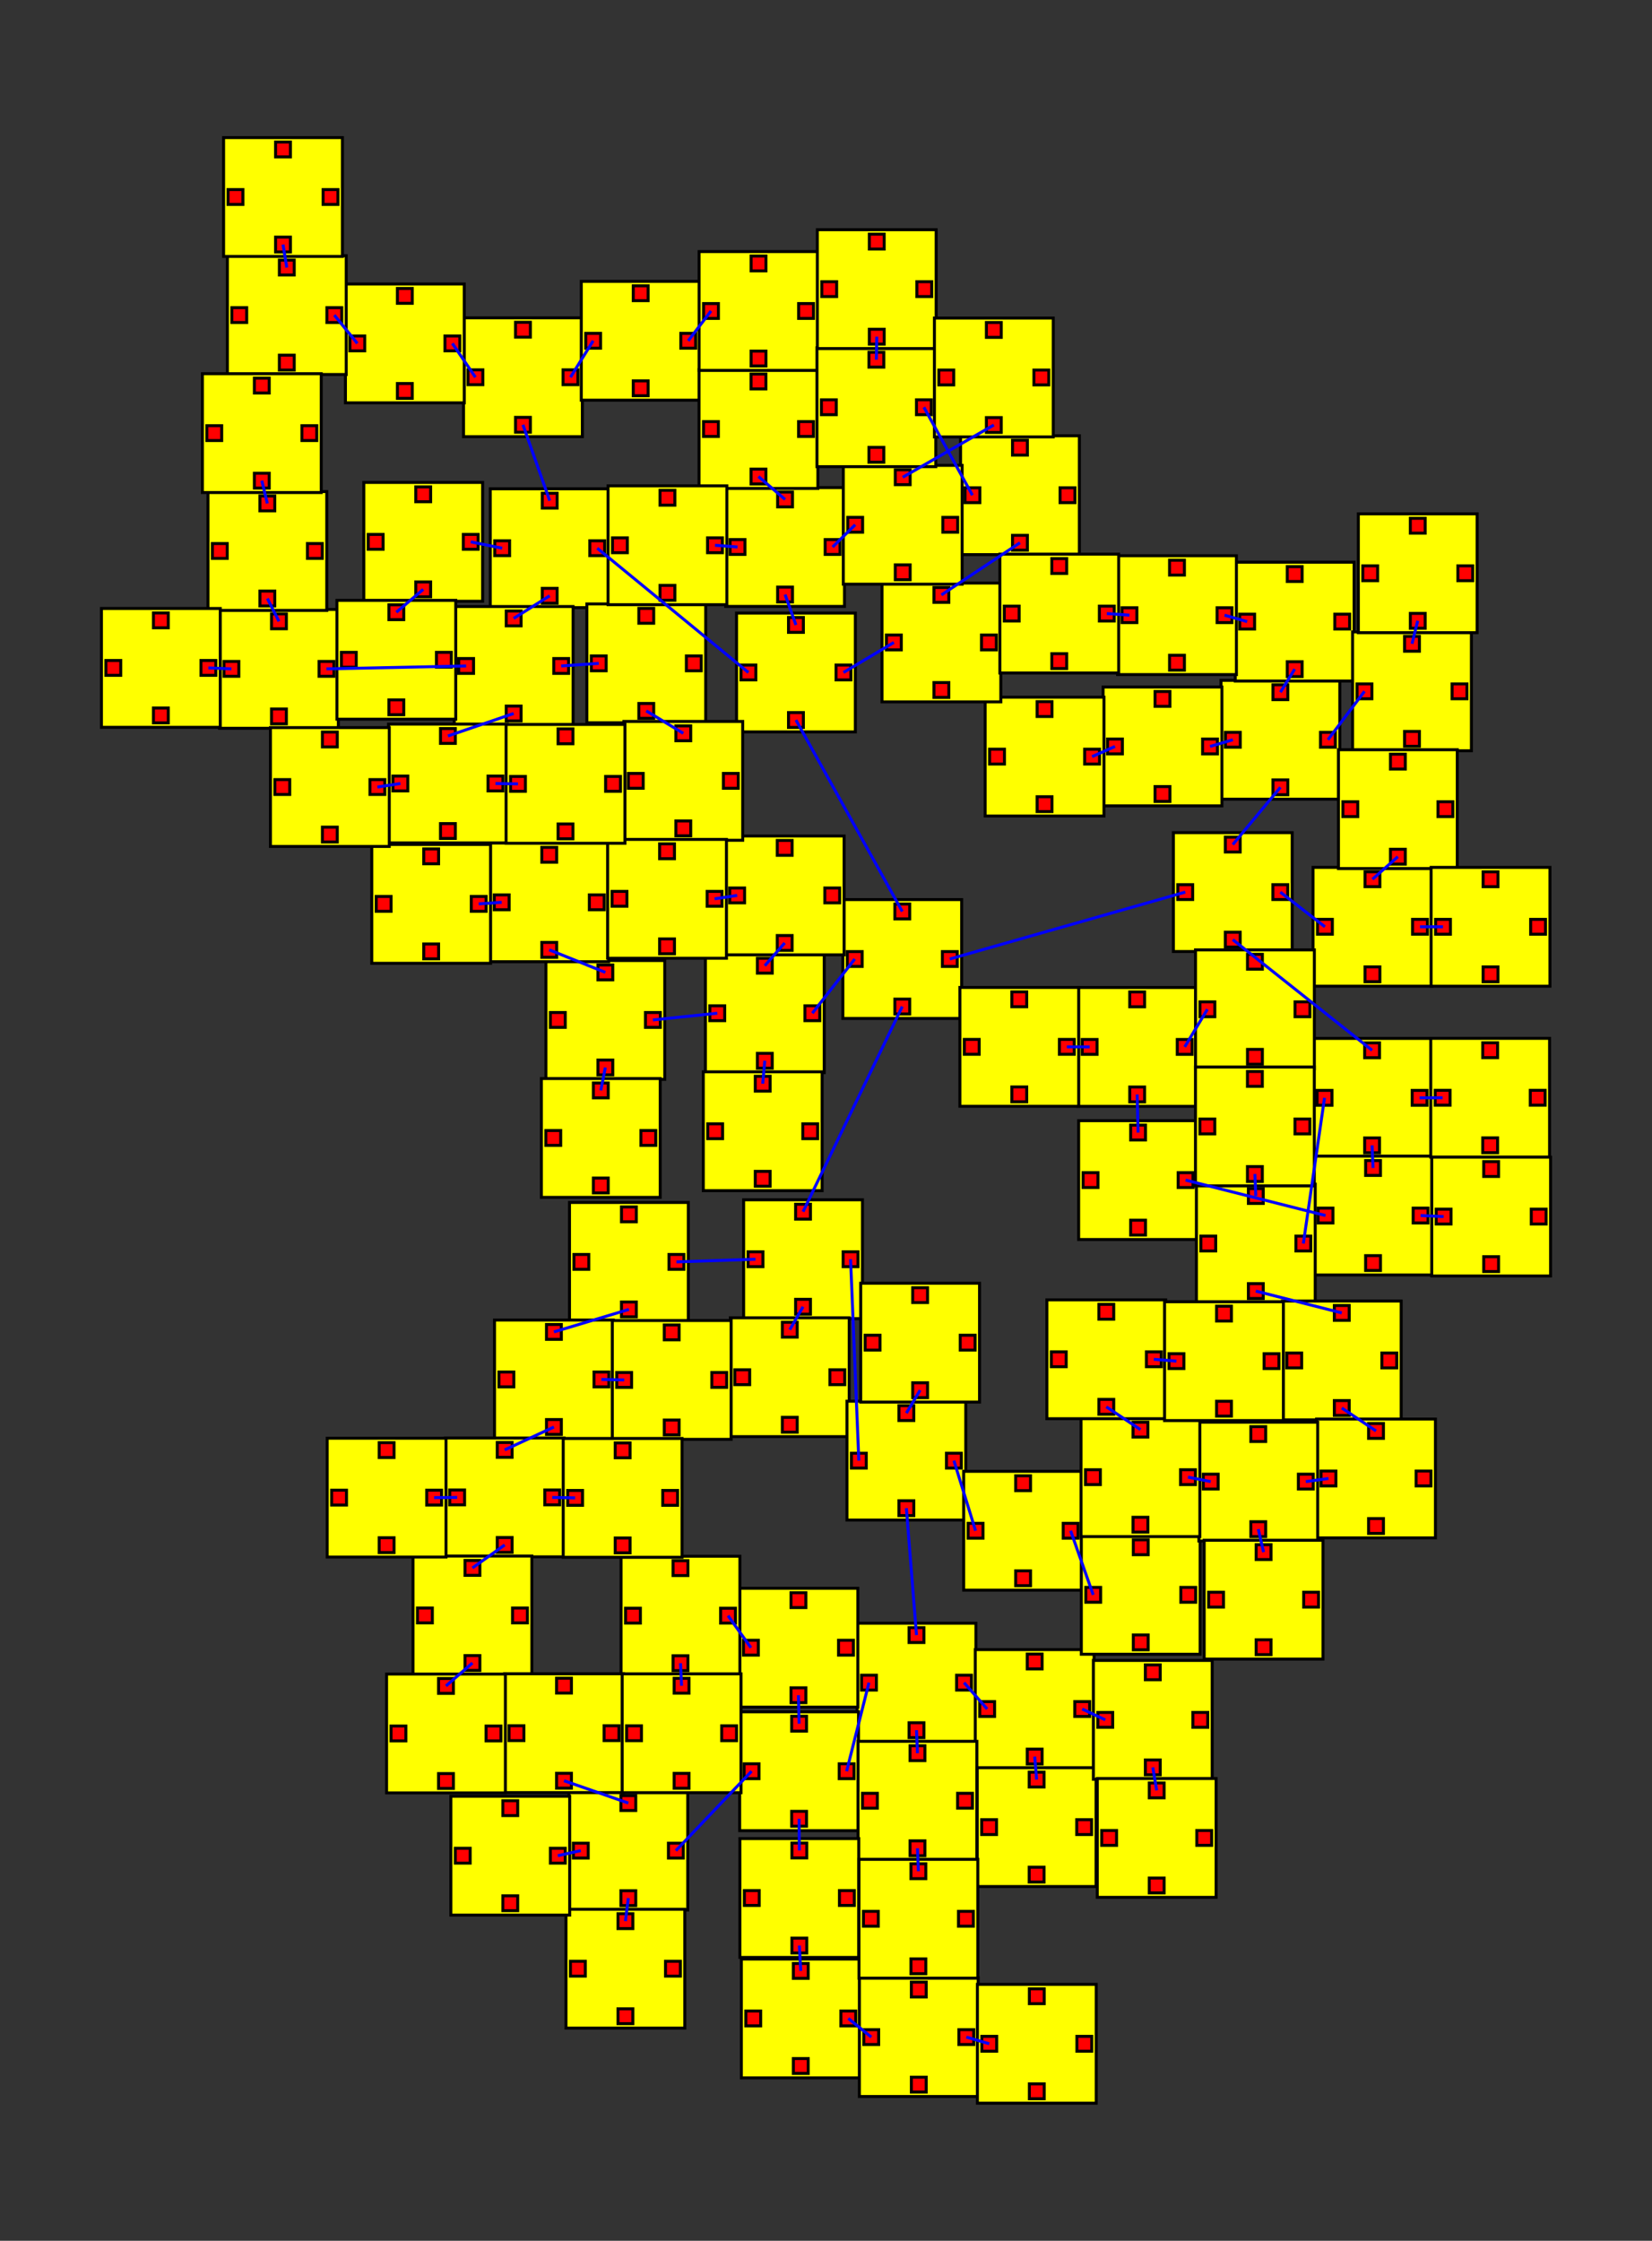 <svg width="100%" height="100%" viewBox="-143.929 -184.285 278.046 377.107"  xmlns="http://www.w3.org/2000/svg" xmlns:xlink="http://www.w3.org/1999/xlink" version="1.1">
<rect x="-143.929" y="-184.285" width="278.046" height="377.107" fill="#333333" stroke="none"/>
<rect x="-25.205" y="-23.767" width="20" height="20" fill="yellow" stroke="black" stroke-width="0.5"><title>room 0</title></rect><rect x="-16.455" y="-7.017" width="2.5" height="2.5" fill="red" stroke="black" stroke-width="0.5"></rect><rect x="-24.455" y="-15.017" width="2.5" height="2.5" fill="red" stroke="black" stroke-width="0.5"></rect><rect x="-16.455" y="-23.017" width="2.5" height="2.5" fill="red" stroke="black" stroke-width="0.5"></rect><rect x="-8.455" y="-15.017" width="2.5" height="2.5" fill="red" stroke="black" stroke-width="0.5"></rect>
<rect x="-2.07" y="-32.891" width="20" height="20" fill="yellow" stroke="black" stroke-width="0.5"><title>room 1</title></rect><rect x="6.68" y="-16.141" width="2.5" height="2.5" fill="red" stroke="black" stroke-width="0.5"></rect><rect x="-1.32" y="-24.141" width="2.5" height="2.5" fill="red" stroke="black" stroke-width="0.5"></rect><rect x="6.68" y="-32.141" width="2.5" height="2.5" fill="red" stroke="black" stroke-width="0.5"></rect><rect x="14.68" y="-24.141" width="2.5" height="2.5" fill="red" stroke="black" stroke-width="0.5"></rect>
<rect x="-18.771" y="17.631" width="20" height="20" fill="yellow" stroke="black" stroke-width="0.5"><title>room 2</title></rect><rect x="-10.021" y="34.38" width="2.5" height="2.5" fill="red" stroke="black" stroke-width="0.5"></rect><rect x="-18.021" y="26.381" width="2.5" height="2.5" fill="red" stroke="black" stroke-width="0.5"></rect><rect x="-10.021" y="18.381" width="2.5" height="2.5" fill="red" stroke="black" stroke-width="0.5"></rect><rect x="-2.021" y="26.381" width="2.5" height="2.5" fill="red" stroke="black" stroke-width="0.5"></rect>
<rect x="53.559" y="-44.152" width="20" height="20" fill="yellow" stroke="black" stroke-width="0.5"><title>room 3</title></rect><rect x="62.309" y="-27.402" width="2.5" height="2.5" fill="red" stroke="black" stroke-width="0.5"></rect><rect x="54.309" y="-35.402" width="2.5" height="2.5" fill="red" stroke="black" stroke-width="0.5"></rect><rect x="62.309" y="-43.402" width="2.5" height="2.5" fill="red" stroke="black" stroke-width="0.5"></rect><rect x="70.309" y="-35.402" width="2.5" height="2.5" fill="red" stroke="black" stroke-width="0.5"></rect>
<rect x="-19.965" y="-81.111" width="20" height="20" fill="yellow" stroke="black" stroke-width="0.5"><title>room 4</title></rect><rect x="-11.215" y="-64.361" width="2.5" height="2.5" fill="red" stroke="black" stroke-width="0.5"></rect><rect x="-19.215" y="-72.361" width="2.5" height="2.5" fill="red" stroke="black" stroke-width="0.5"></rect><rect x="-11.215" y="-80.361" width="2.5" height="2.5" fill="red" stroke="black" stroke-width="0.5"></rect><rect x="-3.215" y="-72.361" width="2.5" height="2.5" fill="red" stroke="black" stroke-width="0.5"></rect>
<rect x="-21.857" y="-43.593" width="20" height="20" fill="yellow" stroke="black" stroke-width="0.5"><title>room 5</title></rect><rect x="-13.107" y="-26.843" width="2.5" height="2.5" fill="red" stroke="black" stroke-width="0.5"></rect><rect x="-21.107" y="-34.843" width="2.5" height="2.5" fill="red" stroke="black" stroke-width="0.5"></rect><rect x="-13.107" y="-42.843" width="2.5" height="2.5" fill="red" stroke="black" stroke-width="0.5"></rect><rect x="-5.106" y="-34.843" width="2.5" height="2.5" fill="red" stroke="black" stroke-width="0.5"></rect>
<rect x="61.573" y="-69.788" width="20" height="20" fill="yellow" stroke="black" stroke-width="0.5"><title>room 6</title></rect><rect x="70.323" y="-53.038" width="2.5" height="2.5" fill="red" stroke="black" stroke-width="0.5"></rect><rect x="62.323" y="-61.038" width="2.5" height="2.5" fill="red" stroke="black" stroke-width="0.5"></rect><rect x="70.323" y="-69.038" width="2.5" height="2.5" fill="red" stroke="black" stroke-width="0.5"></rect><rect x="78.323" y="-61.038" width="2.5" height="2.5" fill="red" stroke="black" stroke-width="0.5"></rect>
<rect x="63.977" y="-89.673" width="20" height="20" fill="yellow" stroke="black" stroke-width="0.5"><title>room 7</title></rect><rect x="72.727" y="-72.923" width="2.5" height="2.5" fill="red" stroke="black" stroke-width="0.5"></rect><rect x="64.727" y="-80.923" width="2.5" height="2.5" fill="red" stroke="black" stroke-width="0.5"></rect><rect x="72.727" y="-88.923" width="2.5" height="2.5" fill="red" stroke="black" stroke-width="0.5"></rect><rect x="80.727" y="-80.923" width="2.5" height="2.5" fill="red" stroke="black" stroke-width="0.5"></rect>
<rect x="41.729" y="-68.664" width="20" height="20" fill="yellow" stroke="black" stroke-width="0.5"><title>room 8</title></rect><rect x="50.479" y="-51.914" width="2.5" height="2.5" fill="red" stroke="black" stroke-width="0.5"></rect><rect x="42.479" y="-59.914" width="2.5" height="2.5" fill="red" stroke="black" stroke-width="0.5"></rect><rect x="50.479" y="-67.914" width="2.5" height="2.5" fill="red" stroke="black" stroke-width="0.5"></rect><rect x="58.479" y="-59.914" width="2.5" height="2.5" fill="red" stroke="black" stroke-width="0.5"></rect>
<rect x="-21.001" y="37.49" width="20" height="20" fill="yellow" stroke="black" stroke-width="0.5"><title>room 9</title></rect><rect x="-12.251" y="54.24" width="2.5" height="2.5" fill="red" stroke="black" stroke-width="0.5"></rect><rect x="-20.251" y="46.24" width="2.5" height="2.5" fill="red" stroke="black" stroke-width="0.5"></rect><rect x="-12.251" y="38.24" width="2.5" height="2.5" fill="red" stroke="black" stroke-width="0.5"></rect><rect x="-4.251" y="46.24" width="2.5" height="2.5" fill="red" stroke="black" stroke-width="0.5"></rect>
<rect x="21.88" y="-66.953" width="20" height="20" fill="yellow" stroke="black" stroke-width="0.5"><title>room 10</title></rect><rect x="30.63" y="-50.203" width="2.5" height="2.5" fill="red" stroke="black" stroke-width="0.5"></rect><rect x="22.63" y="-58.203" width="2.5" height="2.5" fill="red" stroke="black" stroke-width="0.5"></rect><rect x="30.63" y="-66.203" width="2.5" height="2.5" fill="red" stroke="black" stroke-width="0.5"></rect><rect x="38.63" y="-58.203" width="2.5" height="2.5" fill="red" stroke="black" stroke-width="0.5"></rect>
<rect x="-61.41" y="-102.025" width="20" height="20" fill="yellow" stroke="black" stroke-width="0.5"><title>room 11</title></rect><rect x="-52.66" y="-85.275" width="2.5" height="2.5" fill="red" stroke="black" stroke-width="0.5"></rect><rect x="-60.66" y="-93.275" width="2.5" height="2.5" fill="red" stroke="black" stroke-width="0.5"></rect><rect x="-52.66" y="-101.275" width="2.5" height="2.5" fill="red" stroke="black" stroke-width="0.5"></rect><rect x="-44.66" y="-93.275" width="2.5" height="2.5" fill="red" stroke="black" stroke-width="0.5"></rect>
<rect x="-1.379" y="51.528" width="20" height="20" fill="yellow" stroke="black" stroke-width="0.5"><title>room 12</title></rect><rect x="7.371" y="68.278" width="2.5" height="2.5" fill="red" stroke="black" stroke-width="0.5"></rect><rect x="-0.629" y="60.278" width="2.5" height="2.5" fill="red" stroke="black" stroke-width="0.5"></rect><rect x="7.371" y="52.278" width="2.5" height="2.5" fill="red" stroke="black" stroke-width="0.5"></rect><rect x="15.371" y="60.278" width="2.5" height="2.5" fill="red" stroke="black" stroke-width="0.5"></rect>
<rect x="-52.044" y="-22.638" width="20" height="20" fill="yellow" stroke="black" stroke-width="0.5"><title>room 13</title></rect><rect x="-43.294" y="-5.888" width="2.5" height="2.5" fill="red" stroke="black" stroke-width="0.5"></rect><rect x="-51.294" y="-13.888" width="2.5" height="2.5" fill="red" stroke="black" stroke-width="0.5"></rect><rect x="-43.294" y="-21.888" width="2.5" height="2.5" fill="red" stroke="black" stroke-width="0.5"></rect><rect x="-35.294" y="-13.888" width="2.5" height="2.5" fill="red" stroke="black" stroke-width="0.5"></rect>
<rect x="-48.078" y="18.079" width="20" height="20" fill="yellow" stroke="black" stroke-width="0.5"><title>room 14</title></rect><rect x="-39.328" y="34.829" width="2.5" height="2.5" fill="red" stroke="black" stroke-width="0.5"></rect><rect x="-47.328" y="26.829" width="2.5" height="2.5" fill="red" stroke="black" stroke-width="0.5"></rect><rect x="-39.328" y="18.829" width="2.5" height="2.5" fill="red" stroke="black" stroke-width="0.5"></rect><rect x="-31.328" y="26.829" width="2.5" height="2.5" fill="red" stroke="black" stroke-width="0.5"></rect>
<rect x="-67.476" y="-82.209" width="20" height="20" fill="yellow" stroke="black" stroke-width="0.5"><title>room 15</title></rect><rect x="-58.726" y="-65.459" width="2.5" height="2.5" fill="red" stroke="black" stroke-width="0.5"></rect><rect x="-66.726" y="-73.459" width="2.5" height="2.5" fill="red" stroke="black" stroke-width="0.5"></rect><rect x="-58.726" y="-81.459" width="2.5" height="2.5" fill="red" stroke="black" stroke-width="0.5"></rect><rect x="-50.726" y="-73.459" width="2.5" height="2.5" fill="red" stroke="black" stroke-width="0.5"></rect>
<rect x="0.326" y="88.889" width="20" height="20" fill="yellow" stroke="black" stroke-width="0.5"><title>room 16</title></rect><rect x="9.076" y="105.639" width="2.5" height="2.5" fill="red" stroke="black" stroke-width="0.5"></rect><rect x="1.076" y="97.639" width="2.5" height="2.5" fill="red" stroke="black" stroke-width="0.5"></rect><rect x="9.076" y="89.639" width="2.5" height="2.5" fill="red" stroke="black" stroke-width="0.5"></rect><rect x="17.076" y="97.639" width="2.5" height="2.5" fill="red" stroke="black" stroke-width="0.5"></rect>
<rect x="-25.56" y="-3.906" width="20" height="20" fill="yellow" stroke="black" stroke-width="0.5"><title>room 17</title></rect><rect x="-16.81" y="12.844" width="2.5" height="2.5" fill="red" stroke="black" stroke-width="0.5"></rect><rect x="-24.81" y="4.844" width="2.5" height="2.5" fill="red" stroke="black" stroke-width="0.5"></rect><rect x="-16.81" y="-3.156" width="2.5" height="2.5" fill="red" stroke="black" stroke-width="0.5"></rect><rect x="-8.81" y="4.844" width="2.5" height="2.5" fill="red" stroke="black" stroke-width="0.5"></rect>
<rect x="-21.796" y="-102.229" width="20" height="20" fill="yellow" stroke="black" stroke-width="0.5"><title>room 18</title></rect><rect x="-13.046" y="-85.479" width="2.5" height="2.5" fill="red" stroke="black" stroke-width="0.5"></rect><rect x="-21.046" y="-93.479" width="2.5" height="2.5" fill="red" stroke="black" stroke-width="0.5"></rect><rect x="-13.046" y="-101.479" width="2.5" height="2.5" fill="red" stroke="black" stroke-width="0.5"></rect><rect x="-5.046" y="-93.479" width="2.5" height="2.5" fill="red" stroke="black" stroke-width="0.5"></rect>
<rect x="-65.913" y="-130.795" width="20" height="20" fill="yellow" stroke="black" stroke-width="0.5"><title>room 19</title></rect><rect x="-57.163" y="-114.045" width="2.5" height="2.5" fill="red" stroke="black" stroke-width="0.5"></rect><rect x="-65.163" y="-122.045" width="2.5" height="2.5" fill="red" stroke="black" stroke-width="0.5"></rect><rect x="-57.163" y="-130.045" width="2.5" height="2.5" fill="red" stroke="black" stroke-width="0.5"></rect><rect x="-49.163" y="-122.045" width="2.5" height="2.5" fill="red" stroke="black" stroke-width="0.5"></rect>
<rect x="-19.436" y="103.799" width="20" height="20" fill="yellow" stroke="black" stroke-width="0.5"><title>room 20</title></rect><rect x="-10.686" y="120.549" width="2.5" height="2.5" fill="red" stroke="black" stroke-width="0.5"></rect><rect x="-18.686" y="112.549" width="2.5" height="2.5" fill="red" stroke="black" stroke-width="0.5"></rect><rect x="-10.686" y="104.549" width="2.5" height="2.5" fill="red" stroke="black" stroke-width="0.5"></rect><rect x="-2.686" y="112.549" width="2.5" height="2.5" fill="red" stroke="black" stroke-width="0.5"></rect>
<rect x="77.002" y="-9.53" width="20" height="20" fill="yellow" stroke="black" stroke-width="0.5"><title>room 21</title></rect><rect x="85.752" y="7.22" width="2.5" height="2.5" fill="red" stroke="black" stroke-width="0.5"></rect><rect x="77.752" y="-0.78" width="2.5" height="2.5" fill="red" stroke="black" stroke-width="0.5"></rect><rect x="85.752" y="-8.78" width="2.5" height="2.5" fill="red" stroke="black" stroke-width="0.5"></rect><rect x="93.752" y="-0.78" width="2.5" height="2.5" fill="red" stroke="black" stroke-width="0.5"></rect>
<rect x="77.169" y="10.279" width="20" height="20" fill="yellow" stroke="black" stroke-width="0.5"><title>room 22</title></rect><rect x="85.919" y="27.029" width="2.5" height="2.5" fill="red" stroke="black" stroke-width="0.5"></rect><rect x="77.919" y="19.029" width="2.5" height="2.5" fill="red" stroke="black" stroke-width="0.5"></rect><rect x="85.919" y="11.029" width="2.5" height="2.5" fill="red" stroke="black" stroke-width="0.5"></rect><rect x="93.919" y="19.029" width="2.5" height="2.5" fill="red" stroke="black" stroke-width="0.5"></rect>
<rect x="20.218" y="93.33" width="20" height="20" fill="yellow" stroke="black" stroke-width="0.5"><title>room 23</title></rect><rect x="28.968" y="110.08" width="2.5" height="2.5" fill="red" stroke="black" stroke-width="0.5"></rect><rect x="20.968" y="102.08" width="2.5" height="2.5" fill="red" stroke="black" stroke-width="0.5"></rect><rect x="28.968" y="94.08" width="2.5" height="2.5" fill="red" stroke="black" stroke-width="0.5"></rect><rect x="36.968" y="102.08" width="2.5" height="2.5" fill="red" stroke="black" stroke-width="0.5"></rect>
<rect x="0.488" y="108.764" width="20" height="20" fill="yellow" stroke="black" stroke-width="0.5"><title>room 24</title></rect><rect x="9.238" y="125.514" width="2.5" height="2.5" fill="red" stroke="black" stroke-width="0.5"></rect><rect x="1.238" y="117.514" width="2.5" height="2.5" fill="red" stroke="black" stroke-width="0.5"></rect><rect x="9.238" y="109.514" width="2.5" height="2.5" fill="red" stroke="black" stroke-width="0.5"></rect><rect x="17.238" y="117.514" width="2.5" height="2.5" fill="red" stroke="black" stroke-width="0.5"></rect>
<rect x="37.617" y="4.316" width="20" height="20" fill="yellow" stroke="black" stroke-width="0.5"><title>room 25</title></rect><rect x="46.367" y="21.066" width="2.5" height="2.5" fill="red" stroke="black" stroke-width="0.5"></rect><rect x="38.367" y="13.066" width="2.5" height="2.5" fill="red" stroke="black" stroke-width="0.5"></rect><rect x="46.367" y="5.066" width="2.5" height="2.5" fill="red" stroke="black" stroke-width="0.5"></rect><rect x="54.367" y="13.066" width="2.5" height="2.5" fill="red" stroke="black" stroke-width="0.5"></rect>
<rect x="-60.7" y="37.865" width="20" height="20" fill="yellow" stroke="black" stroke-width="0.5"><title>room 26</title></rect><rect x="-51.95" y="54.615" width="2.5" height="2.5" fill="red" stroke="black" stroke-width="0.5"></rect><rect x="-59.95" y="46.615" width="2.5" height="2.5" fill="red" stroke="black" stroke-width="0.5"></rect><rect x="-51.95" y="38.615" width="2.5" height="2.5" fill="red" stroke="black" stroke-width="0.5"></rect><rect x="-43.95" y="46.615" width="2.5" height="2.5" fill="red" stroke="black" stroke-width="0.5"></rect>
<rect x="57.435" y="14.993" width="20" height="20" fill="yellow" stroke="black" stroke-width="0.5"><title>room 27</title></rect><rect x="66.185" y="31.743" width="2.5" height="2.5" fill="red" stroke="black" stroke-width="0.5"></rect><rect x="58.185" y="23.743" width="2.5" height="2.5" fill="red" stroke="black" stroke-width="0.5"></rect><rect x="66.185" y="15.743" width="2.5" height="2.5" fill="red" stroke="black" stroke-width="0.5"></rect><rect x="74.185" y="23.743" width="2.5" height="2.5" fill="red" stroke="black" stroke-width="0.5"></rect>
<rect x="-61.486" y="-42.434" width="20" height="20" fill="yellow" stroke="black" stroke-width="0.5"><title>room 28</title></rect><rect x="-52.736" y="-25.684" width="2.5" height="2.5" fill="red" stroke="black" stroke-width="0.5"></rect><rect x="-60.736" y="-33.684" width="2.5" height="2.5" fill="red" stroke="black" stroke-width="0.5"></rect><rect x="-52.736" y="-41.684" width="2.5" height="2.5" fill="red" stroke="black" stroke-width="0.5"></rect><rect x="-44.736" y="-33.684" width="2.5" height="2.5" fill="red" stroke="black" stroke-width="0.5"></rect>
<rect x="4.517" y="-86.165" width="20" height="20" fill="yellow" stroke="black" stroke-width="0.5"><title>room 29</title></rect><rect x="13.267" y="-69.415" width="2.5" height="2.5" fill="red" stroke="black" stroke-width="0.5"></rect><rect x="5.267" y="-77.415" width="2.5" height="2.5" fill="red" stroke="black" stroke-width="0.5"></rect><rect x="13.267" y="-85.415" width="2.5" height="2.5" fill="red" stroke="black" stroke-width="0.5"></rect><rect x="21.267" y="-77.415" width="2.5" height="2.5" fill="red" stroke="black" stroke-width="0.5"></rect>
<rect x="-19.393" y="125.135" width="20" height="20" fill="yellow" stroke="black" stroke-width="0.5"><title>room 30</title></rect><rect x="-10.643" y="141.885" width="2.5" height="2.5" fill="red" stroke="black" stroke-width="0.5"></rect><rect x="-18.643" y="133.885" width="2.5" height="2.5" fill="red" stroke="black" stroke-width="0.5"></rect><rect x="-10.643" y="125.885" width="2.5" height="2.5" fill="red" stroke="black" stroke-width="0.5"></rect><rect x="-2.643" y="133.885" width="2.5" height="2.5" fill="red" stroke="black" stroke-width="0.5"></rect>
<rect x="-68.986" y="57.719" width="20" height="20" fill="yellow" stroke="black" stroke-width="0.5"><title>room 31</title></rect><rect x="-60.236" y="74.469" width="2.5" height="2.5" fill="red" stroke="black" stroke-width="0.5"></rect><rect x="-68.236" y="66.469" width="2.5" height="2.5" fill="red" stroke="black" stroke-width="0.5"></rect><rect x="-60.236" y="58.469" width="2.5" height="2.5" fill="red" stroke="black" stroke-width="0.5"></rect><rect x="-52.236" y="66.469" width="2.5" height="2.5" fill="red" stroke="black" stroke-width="0.5"></rect>
<rect x="-106.981" y="-81.721" width="20" height="20" fill="yellow" stroke="black" stroke-width="0.5"><title>room 32</title></rect><rect x="-98.231" y="-64.971" width="2.5" height="2.5" fill="red" stroke="black" stroke-width="0.5"></rect><rect x="-106.231" y="-72.971" width="2.5" height="2.5" fill="red" stroke="black" stroke-width="0.5"></rect><rect x="-98.231" y="-80.971" width="2.5" height="2.5" fill="red" stroke="black" stroke-width="0.5"></rect><rect x="-90.231" y="-72.971" width="2.5" height="2.5" fill="red" stroke="black" stroke-width="0.5"></rect>
<rect x="83.721" y="-77.94" width="20" height="20" fill="yellow" stroke="black" stroke-width="0.5"><title>room 33</title></rect><rect x="92.471" y="-61.19" width="2.5" height="2.5" fill="red" stroke="black" stroke-width="0.5"></rect><rect x="84.471" y="-69.19" width="2.5" height="2.5" fill="red" stroke="black" stroke-width="0.5"></rect><rect x="92.471" y="-77.19" width="2.5" height="2.5" fill="red" stroke="black" stroke-width="0.5"></rect><rect x="100.471" y="-69.19" width="2.5" height="2.5" fill="red" stroke="black" stroke-width="0.5"></rect>
<rect x="44.168" y="-90.756" width="20" height="20" fill="yellow" stroke="black" stroke-width="0.5"><title>room 34</title></rect><rect x="52.918" y="-74.006" width="2.5" height="2.5" fill="red" stroke="black" stroke-width="0.5"></rect><rect x="44.918" y="-82.006" width="2.5" height="2.5" fill="red" stroke="black" stroke-width="0.5"></rect><rect x="52.918" y="-90.006" width="2.5" height="2.5" fill="red" stroke="black" stroke-width="0.5"></rect><rect x="60.918" y="-82.006" width="2.5" height="2.5" fill="red" stroke="black" stroke-width="0.5"></rect>
<rect x="-81.359" y="-42.168" width="20" height="20" fill="yellow" stroke="black" stroke-width="0.5"><title>room 35</title></rect><rect x="-72.609" y="-25.418" width="2.5" height="2.5" fill="red" stroke="black" stroke-width="0.5"></rect><rect x="-80.609" y="-33.418" width="2.5" height="2.5" fill="red" stroke="black" stroke-width="0.5"></rect><rect x="-72.609" y="-41.418" width="2.5" height="2.5" fill="red" stroke="black" stroke-width="0.5"></rect><rect x="-64.609" y="-33.418" width="2.5" height="2.5" fill="red" stroke="black" stroke-width="0.5"></rect>
<rect x="77.066" y="-38.317" width="20" height="20" fill="yellow" stroke="black" stroke-width="0.5"><title>room 36</title></rect><rect x="85.816" y="-21.567" width="2.5" height="2.5" fill="red" stroke="black" stroke-width="0.5"></rect><rect x="77.816" y="-29.567" width="2.5" height="2.5" fill="red" stroke="black" stroke-width="0.5"></rect><rect x="85.816" y="-37.567" width="2.5" height="2.5" fill="red" stroke="black" stroke-width="0.5"></rect><rect x="93.816" y="-29.567" width="2.5" height="2.5" fill="red" stroke="black" stroke-width="0.5"></rect>
<rect x="0.935" y="31.675" width="20" height="20" fill="yellow" stroke="black" stroke-width="0.5"><title>room 37</title></rect><rect x="9.685" y="48.425" width="2.5" height="2.5" fill="red" stroke="black" stroke-width="0.5"></rect><rect x="1.685" y="40.425" width="2.5" height="2.5" fill="red" stroke="black" stroke-width="0.5"></rect><rect x="9.685" y="32.425" width="2.5" height="2.5" fill="red" stroke="black" stroke-width="0.5"></rect><rect x="17.685" y="40.425" width="2.5" height="2.5" fill="red" stroke="black" stroke-width="0.5"></rect>
<rect x="-19.546" y="83.008" width="20" height="20" fill="yellow" stroke="black" stroke-width="0.5"><title>room 38</title></rect><rect x="-10.796" y="99.758" width="2.5" height="2.5" fill="red" stroke="black" stroke-width="0.5"></rect><rect x="-18.796" y="91.758" width="2.5" height="2.5" fill="red" stroke="black" stroke-width="0.5"></rect><rect x="-10.796" y="83.758" width="2.5" height="2.5" fill="red" stroke="black" stroke-width="0.5"></rect><rect x="-2.796" y="91.758" width="2.5" height="2.5" fill="red" stroke="black" stroke-width="0.5"></rect>
<rect x="-40.873" y="37.945" width="20" height="20" fill="yellow" stroke="black" stroke-width="0.5"><title>room 39</title></rect><rect x="-32.123" y="54.695" width="2.5" height="2.5" fill="red" stroke="black" stroke-width="0.5"></rect><rect x="-40.123" y="46.695" width="2.5" height="2.5" fill="red" stroke="black" stroke-width="0.5"></rect><rect x="-32.123" y="38.695" width="2.5" height="2.5" fill="red" stroke="black" stroke-width="0.5"></rect><rect x="-24.123" y="46.695" width="2.5" height="2.5" fill="red" stroke="black" stroke-width="0.5"></rect>
<rect x="96.878" y="-9.542" width="20" height="20" fill="yellow" stroke="black" stroke-width="0.5"><title>room 40</title></rect><rect x="105.628" y="7.208" width="2.5" height="2.5" fill="red" stroke="black" stroke-width="0.5"></rect><rect x="97.628" y="-0.792" width="2.5" height="2.5" fill="red" stroke="black" stroke-width="0.5"></rect><rect x="105.628" y="-8.792" width="2.5" height="2.5" fill="red" stroke="black" stroke-width="0.5"></rect><rect x="113.628" y="-0.792" width="2.5" height="2.5" fill="red" stroke="black" stroke-width="0.5"></rect>
<rect x="-45.156" y="-82.648" width="20" height="20" fill="yellow" stroke="black" stroke-width="0.5"><title>room 41</title></rect><rect x="-36.406" y="-65.898" width="2.5" height="2.5" fill="red" stroke="black" stroke-width="0.5"></rect><rect x="-44.406" y="-73.898" width="2.5" height="2.5" fill="red" stroke="black" stroke-width="0.5"></rect><rect x="-36.406" y="-81.898" width="2.5" height="2.5" fill="red" stroke="black" stroke-width="0.5"></rect><rect x="-28.406" y="-73.898" width="2.5" height="2.5" fill="red" stroke="black" stroke-width="0.5"></rect>
<rect x="17.739" y="-110.946" width="20" height="20" fill="yellow" stroke="black" stroke-width="0.5"><title>room 42</title></rect><rect x="26.489" y="-94.195" width="2.5" height="2.5" fill="red" stroke="black" stroke-width="0.5"></rect><rect x="18.489" y="-102.196" width="2.5" height="2.5" fill="red" stroke="black" stroke-width="0.5"></rect><rect x="26.489" y="-110.196" width="2.5" height="2.5" fill="red" stroke="black" stroke-width="0.5"></rect><rect x="34.489" y="-102.196" width="2.5" height="2.5" fill="red" stroke="black" stroke-width="0.5"></rect>
<rect x="24.355" y="-91.027" width="20" height="20" fill="yellow" stroke="black" stroke-width="0.5"><title>room 43</title></rect><rect x="33.105" y="-74.277" width="2.5" height="2.5" fill="red" stroke="black" stroke-width="0.5"></rect><rect x="25.105" y="-82.277" width="2.5" height="2.5" fill="red" stroke="black" stroke-width="0.5"></rect><rect x="33.105" y="-90.277" width="2.5" height="2.5" fill="red" stroke="black" stroke-width="0.5"></rect><rect x="41.105" y="-82.277" width="2.5" height="2.5" fill="red" stroke="black" stroke-width="0.5"></rect>
<rect x="-39.397" y="77.618" width="20" height="20" fill="yellow" stroke="black" stroke-width="0.5"><title>room 44</title></rect><rect x="-30.647" y="94.368" width="2.5" height="2.5" fill="red" stroke="black" stroke-width="0.5"></rect><rect x="-38.647" y="86.368" width="2.5" height="2.5" fill="red" stroke="black" stroke-width="0.5"></rect><rect x="-30.647" y="78.368" width="2.5" height="2.5" fill="red" stroke="black" stroke-width="0.5"></rect><rect x="-22.647" y="86.368" width="2.5" height="2.5" fill="red" stroke="black" stroke-width="0.5"></rect>
<rect x="18.266" y="63.326" width="20" height="20" fill="yellow" stroke="black" stroke-width="0.5"><title>room 45</title></rect><rect x="27.016" y="80.076" width="2.5" height="2.5" fill="red" stroke="black" stroke-width="0.5"></rect><rect x="19.016" y="72.076" width="2.5" height="2.5" fill="red" stroke="black" stroke-width="0.5"></rect><rect x="27.016" y="64.076" width="2.5" height="2.5" fill="red" stroke="black" stroke-width="0.5"></rect><rect x="35.016" y="72.076" width="2.5" height="2.5" fill="red" stroke="black" stroke-width="0.5"></rect>
<rect x="-85.79" y="-136.49" width="20" height="20" fill="yellow" stroke="black" stroke-width="0.5"><title>room 46</title></rect><rect x="-77.04" y="-119.74" width="2.5" height="2.5" fill="red" stroke="black" stroke-width="0.5"></rect><rect x="-85.04" y="-127.74" width="2.5" height="2.5" fill="red" stroke="black" stroke-width="0.5"></rect><rect x="-77.04" y="-135.74" width="2.5" height="2.5" fill="red" stroke="black" stroke-width="0.5"></rect><rect x="-69.04" y="-127.74" width="2.5" height="2.5" fill="red" stroke="black" stroke-width="0.5"></rect>
<rect x="71.903" y="34.67" width="20" height="20" fill="yellow" stroke="black" stroke-width="0.5"><title>room 47</title></rect><rect x="80.653" y="51.42" width="2.5" height="2.5" fill="red" stroke="black" stroke-width="0.5"></rect><rect x="72.653" y="43.42" width="2.5" height="2.5" fill="red" stroke="black" stroke-width="0.5"></rect><rect x="80.653" y="35.42" width="2.5" height="2.5" fill="red" stroke="black" stroke-width="0.5"></rect><rect x="88.653" y="43.42" width="2.5" height="2.5" fill="red" stroke="black" stroke-width="0.5"></rect>
<rect x="77.665" y="54.529" width="20" height="20" fill="yellow" stroke="black" stroke-width="0.5"><title>room 48</title></rect><rect x="86.415" y="71.279" width="2.5" height="2.5" fill="red" stroke="black" stroke-width="0.5"></rect><rect x="78.415" y="63.279" width="2.5" height="2.5" fill="red" stroke="black" stroke-width="0.5"></rect><rect x="86.415" y="55.279" width="2.5" height="2.5" fill="red" stroke="black" stroke-width="0.5"></rect><rect x="94.415" y="63.279" width="2.5" height="2.5" fill="red" stroke="black" stroke-width="0.5"></rect>
<rect x="-52.81" y="-2.776" width="20" height="20" fill="yellow" stroke="black" stroke-width="0.5"><title>room 49</title></rect><rect x="-44.06" y="13.974" width="2.5" height="2.5" fill="red" stroke="black" stroke-width="0.5"></rect><rect x="-52.06" y="5.974" width="2.5" height="2.5" fill="red" stroke="black" stroke-width="0.5"></rect><rect x="-44.06" y="-2.026" width="2.5" height="2.5" fill="red" stroke="black" stroke-width="0.5"></rect><rect x="-36.06" y="5.974" width="2.5" height="2.5" fill="red" stroke="black" stroke-width="0.5"></rect>
<rect x="38.065" y="74.11" width="20" height="20" fill="yellow" stroke="black" stroke-width="0.5"><title>room 50</title></rect><rect x="46.815" y="90.86" width="2.5" height="2.5" fill="red" stroke="black" stroke-width="0.5"></rect><rect x="38.815" y="82.86" width="2.5" height="2.5" fill="red" stroke="black" stroke-width="0.5"></rect><rect x="46.815" y="74.86" width="2.5" height="2.5" fill="red" stroke="black" stroke-width="0.5"></rect><rect x="54.815" y="82.86" width="2.5" height="2.5" fill="red" stroke="black" stroke-width="0.5"></rect>
<rect x="57.848" y="55.058" width="20" height="20" fill="yellow" stroke="black" stroke-width="0.5"><title>room 51</title></rect><rect x="66.598" y="71.808" width="2.5" height="2.5" fill="red" stroke="black" stroke-width="0.5"></rect><rect x="58.598" y="63.808" width="2.5" height="2.5" fill="red" stroke="black" stroke-width="0.5"></rect><rect x="66.598" y="55.808" width="2.5" height="2.5" fill="red" stroke="black" stroke-width="0.5"></rect><rect x="74.598" y="63.808" width="2.5" height="2.5" fill="red" stroke="black" stroke-width="0.5"></rect>
<rect x="-19.151" y="145.403" width="20" height="20" fill="yellow" stroke="black" stroke-width="0.5"><title>room 52</title></rect><rect x="-10.401" y="162.153" width="2.5" height="2.5" fill="red" stroke="black" stroke-width="0.5"></rect><rect x="-18.401" y="154.153" width="2.5" height="2.5" fill="red" stroke="black" stroke-width="0.5"></rect><rect x="-10.401" y="146.153" width="2.5" height="2.5" fill="red" stroke="black" stroke-width="0.5"></rect><rect x="-2.401" y="154.153" width="2.5" height="2.5" fill="red" stroke="black" stroke-width="0.5"></rect>
<rect x="-74.414" y="77.584" width="20" height="20" fill="yellow" stroke="black" stroke-width="0.5"><title>room 53</title></rect><rect x="-65.664" y="94.334" width="2.5" height="2.5" fill="red" stroke="black" stroke-width="0.5"></rect><rect x="-73.664" y="86.334" width="2.5" height="2.5" fill="red" stroke="black" stroke-width="0.5"></rect><rect x="-65.664" y="78.334" width="2.5" height="2.5" fill="red" stroke="black" stroke-width="0.5"></rect><rect x="-57.664" y="86.334" width="2.5" height="2.5" fill="red" stroke="black" stroke-width="0.5"></rect>
<rect x="-48.176" y="117.157" width="20" height="20" fill="yellow" stroke="black" stroke-width="0.5"><title>room 54</title></rect><rect x="-39.426" y="133.907" width="2.5" height="2.5" fill="red" stroke="black" stroke-width="0.5"></rect><rect x="-47.426" y="125.907" width="2.5" height="2.5" fill="red" stroke="black" stroke-width="0.5"></rect><rect x="-39.426" y="117.907" width="2.5" height="2.5" fill="red" stroke="black" stroke-width="0.5"></rect><rect x="-31.426" y="125.907" width="2.5" height="2.5" fill="red" stroke="black" stroke-width="0.5"></rect>
<rect x="-82.7" y="-103.096" width="20" height="20" fill="yellow" stroke="black" stroke-width="0.5"><title>room 55</title></rect><rect x="-73.95" y="-86.346" width="2.5" height="2.5" fill="red" stroke="black" stroke-width="0.5"></rect><rect x="-81.95" y="-94.346" width="2.5" height="2.5" fill="red" stroke="black" stroke-width="0.5"></rect><rect x="-73.95" y="-102.346" width="2.5" height="2.5" fill="red" stroke="black" stroke-width="0.5"></rect><rect x="-65.95" y="-94.346" width="2.5" height="2.5" fill="red" stroke="black" stroke-width="0.5"></rect>
<rect x="20.547" y="113.204" width="20" height="20" fill="yellow" stroke="black" stroke-width="0.5"><title>room 56</title></rect><rect x="29.297" y="129.954" width="2.5" height="2.5" fill="red" stroke="black" stroke-width="0.5"></rect><rect x="21.297" y="121.954" width="2.5" height="2.5" fill="red" stroke="black" stroke-width="0.5"></rect><rect x="29.297" y="113.954" width="2.5" height="2.5" fill="red" stroke="black" stroke-width="0.5"></rect><rect x="37.297" y="121.954" width="2.5" height="2.5" fill="red" stroke="black" stroke-width="0.5"></rect>
<rect x="-87.222" y="-83.251" width="20" height="20" fill="yellow" stroke="black" stroke-width="0.5"><title>room 57</title></rect><rect x="-78.472" y="-66.501" width="2.5" height="2.5" fill="red" stroke="black" stroke-width="0.5"></rect><rect x="-86.472" y="-74.501" width="2.5" height="2.5" fill="red" stroke="black" stroke-width="0.5"></rect><rect x="-78.472" y="-82.501" width="2.5" height="2.5" fill="red" stroke="black" stroke-width="0.5"></rect><rect x="-70.472" y="-74.501" width="2.5" height="2.5" fill="red" stroke="black" stroke-width="0.5"></rect>
<rect x="-78.539" y="-62.428" width="20" height="20" fill="yellow" stroke="black" stroke-width="0.5"><title>room 58</title></rect><rect x="-69.789" y="-45.678" width="2.5" height="2.5" fill="red" stroke="black" stroke-width="0.5"></rect><rect x="-77.789" y="-53.678" width="2.5" height="2.5" fill="red" stroke="black" stroke-width="0.5"></rect><rect x="-69.789" y="-61.678" width="2.5" height="2.5" fill="red" stroke="black" stroke-width="0.5"></rect><rect x="-61.789" y="-53.678" width="2.5" height="2.5" fill="red" stroke="black" stroke-width="0.5"></rect>
<rect x="-59.001" y="97.397" width="20" height="20" fill="yellow" stroke="black" stroke-width="0.5"><title>room 59</title></rect><rect x="-50.251" y="114.147" width="2.5" height="2.5" fill="red" stroke="black" stroke-width="0.5"></rect><rect x="-58.251" y="106.147" width="2.5" height="2.5" fill="red" stroke="black" stroke-width="0.5"></rect><rect x="-50.251" y="98.147" width="2.5" height="2.5" fill="red" stroke="black" stroke-width="0.5"></rect><rect x="-42.251" y="106.147" width="2.5" height="2.5" fill="red" stroke="black" stroke-width="0.5"></rect>
<rect x="-38.926" y="-62.873" width="20" height="20" fill="yellow" stroke="black" stroke-width="0.5"><title>room 60</title></rect><rect x="-30.176" y="-46.123" width="2.5" height="2.5" fill="red" stroke="black" stroke-width="0.5"></rect><rect x="-38.176" y="-54.123" width="2.5" height="2.5" fill="red" stroke="black" stroke-width="0.5"></rect><rect x="-30.176" y="-62.123" width="2.5" height="2.5" fill="red" stroke="black" stroke-width="0.5"></rect><rect x="-22.176" y="-54.123" width="2.5" height="2.5" fill="red" stroke="black" stroke-width="0.5"></rect>
<rect x="0.71" y="148.54" width="20" height="20" fill="yellow" stroke="black" stroke-width="0.5"><title>room 61</title></rect><rect x="9.46" y="165.29" width="2.5" height="2.5" fill="red" stroke="black" stroke-width="0.5"></rect><rect x="1.46" y="157.29" width="2.5" height="2.5" fill="red" stroke="black" stroke-width="0.5"></rect><rect x="9.46" y="149.29" width="2.5" height="2.5" fill="red" stroke="black" stroke-width="0.5"></rect><rect x="17.46" y="157.29" width="2.5" height="2.5" fill="red" stroke="black" stroke-width="0.5"></rect>
<rect x="37.467" y="-18.099" width="20" height="20" fill="yellow" stroke="black" stroke-width="0.5"><title>room 62</title></rect><rect x="46.217" y="-1.349" width="2.5" height="2.5" fill="red" stroke="black" stroke-width="0.5"></rect><rect x="38.217" y="-9.349" width="2.5" height="2.5" fill="red" stroke="black" stroke-width="0.5"></rect><rect x="46.217" y="-17.349" width="2.5" height="2.5" fill="red" stroke="black" stroke-width="0.5"></rect><rect x="54.217" y="-9.349" width="2.5" height="2.5" fill="red" stroke="black" stroke-width="0.5"></rect>
<rect x="38.019" y="54.31" width="20" height="20" fill="yellow" stroke="black" stroke-width="0.5"><title>room 63</title></rect><rect x="46.769" y="71.06" width="2.5" height="2.5" fill="red" stroke="black" stroke-width="0.5"></rect><rect x="38.769" y="63.06" width="2.5" height="2.5" fill="red" stroke="black" stroke-width="0.5"></rect><rect x="46.769" y="55.06" width="2.5" height="2.5" fill="red" stroke="black" stroke-width="0.5"></rect><rect x="54.769" y="63.06" width="2.5" height="2.5" fill="red" stroke="black" stroke-width="0.5"></rect>
<rect x="-46.095" y="-136.935" width="20" height="20" fill="yellow" stroke="black" stroke-width="0.5"><title>room 64</title></rect><rect x="-37.345" y="-120.185" width="2.5" height="2.5" fill="red" stroke="black" stroke-width="0.5"></rect><rect x="-45.345" y="-128.185" width="2.5" height="2.5" fill="red" stroke="black" stroke-width="0.5"></rect><rect x="-37.345" y="-136.185" width="2.5" height="2.5" fill="red" stroke="black" stroke-width="0.5"></rect><rect x="-29.345" y="-128.185" width="2.5" height="2.5" fill="red" stroke="black" stroke-width="0.5"></rect>
<rect x="-108.931" y="-101.559" width="20" height="20" fill="yellow" stroke="black" stroke-width="0.5"><title>room 65</title></rect><rect x="-100.181" y="-84.809" width="2.5" height="2.5" fill="red" stroke="black" stroke-width="0.5"></rect><rect x="-108.181" y="-92.809" width="2.5" height="2.5" fill="red" stroke="black" stroke-width="0.5"></rect><rect x="-100.181" y="-100.809" width="2.5" height="2.5" fill="red" stroke="black" stroke-width="0.5"></rect><rect x="-92.181" y="-92.809" width="2.5" height="2.5" fill="red" stroke="black" stroke-width="0.5"></rect>
<rect x="81.344" y="-58.112" width="20" height="20" fill="yellow" stroke="black" stroke-width="0.5"><title>room 66</title></rect><rect x="90.094" y="-41.362" width="2.5" height="2.5" fill="red" stroke="black" stroke-width="0.5"></rect><rect x="82.094" y="-49.362" width="2.5" height="2.5" fill="red" stroke="black" stroke-width="0.5"></rect><rect x="90.094" y="-57.362" width="2.5" height="2.5" fill="red" stroke="black" stroke-width="0.5"></rect><rect x="98.094" y="-49.362" width="2.5" height="2.5" fill="red" stroke="black" stroke-width="0.5"></rect>
<rect x="-41.661" y="-43.021" width="20" height="20" fill="yellow" stroke="black" stroke-width="0.5"><title>room 67</title></rect><rect x="-32.911" y="-26.271" width="2.5" height="2.5" fill="red" stroke="black" stroke-width="0.5"></rect><rect x="-40.911" y="-34.271" width="2.5" height="2.5" fill="red" stroke="black" stroke-width="0.5"></rect><rect x="-32.911" y="-42.271" width="2.5" height="2.5" fill="red" stroke="black" stroke-width="0.5"></rect><rect x="-24.911" y="-34.271" width="2.5" height="2.5" fill="red" stroke="black" stroke-width="0.5"></rect>
<rect x="20.574" y="149.666" width="20" height="20" fill="yellow" stroke="black" stroke-width="0.5"><title>room 68</title></rect><rect x="29.324" y="166.416" width="2.5" height="2.5" fill="red" stroke="black" stroke-width="0.5"></rect><rect x="21.324" y="158.416" width="2.5" height="2.5" fill="red" stroke="black" stroke-width="0.5"></rect><rect x="29.324" y="150.416" width="2.5" height="2.5" fill="red" stroke="black" stroke-width="0.5"></rect><rect x="37.324" y="158.416" width="2.5" height="2.5" fill="red" stroke="black" stroke-width="0.5"></rect>
<rect x="-49.134" y="57.796" width="20" height="20" fill="yellow" stroke="black" stroke-width="0.5"><title>room 69</title></rect><rect x="-40.384" y="74.546" width="2.5" height="2.5" fill="red" stroke="black" stroke-width="0.5"></rect><rect x="-48.384" y="66.546" width="2.5" height="2.5" fill="red" stroke="black" stroke-width="0.5"></rect><rect x="-40.384" y="58.546" width="2.5" height="2.5" fill="red" stroke="black" stroke-width="0.5"></rect><rect x="-32.384" y="66.546" width="2.5" height="2.5" fill="red" stroke="black" stroke-width="0.5"></rect>
<rect x="-98.413" y="-61.834" width="20" height="20" fill="yellow" stroke="black" stroke-width="0.5"><title>room 70</title></rect><rect x="-89.663" y="-45.084" width="2.5" height="2.5" fill="red" stroke="black" stroke-width="0.5"></rect><rect x="-97.663" y="-53.084" width="2.5" height="2.5" fill="red" stroke="black" stroke-width="0.5"></rect><rect x="-89.663" y="-61.084" width="2.5" height="2.5" fill="red" stroke="black" stroke-width="0.5"></rect><rect x="-81.663" y="-53.084" width="2.5" height="2.5" fill="red" stroke="black" stroke-width="0.5"></rect>
<rect x="57.287" y="-24.429" width="20" height="20" fill="yellow" stroke="black" stroke-width="0.5"><title>room 71</title></rect><rect x="66.037" y="-7.679" width="2.5" height="2.5" fill="red" stroke="black" stroke-width="0.5"></rect><rect x="58.037" y="-15.679" width="2.5" height="2.5" fill="red" stroke="black" stroke-width="0.5"></rect><rect x="66.037" y="-23.679" width="2.5" height="2.5" fill="red" stroke="black" stroke-width="0.5"></rect><rect x="74.037" y="-15.679" width="2.5" height="2.5" fill="red" stroke="black" stroke-width="0.5"></rect>
<rect x="-26.272" y="-122.085" width="20" height="20" fill="yellow" stroke="black" stroke-width="0.5"><title>room 72</title></rect><rect x="-17.522" y="-105.335" width="2.5" height="2.5" fill="red" stroke="black" stroke-width="0.5"></rect><rect x="-25.522" y="-113.335" width="2.5" height="2.5" fill="red" stroke="black" stroke-width="0.5"></rect><rect x="-17.522" y="-121.335" width="2.5" height="2.5" fill="red" stroke="black" stroke-width="0.5"></rect><rect x="-9.522" y="-113.335" width="2.5" height="2.5" fill="red" stroke="black" stroke-width="0.5"></rect>
<rect x="58.743" y="74.927" width="20" height="20" fill="yellow" stroke="black" stroke-width="0.5"><title>room 73</title></rect><rect x="67.493" y="91.677" width="2.5" height="2.5" fill="red" stroke="black" stroke-width="0.5"></rect><rect x="59.493" y="83.677" width="2.5" height="2.5" fill="red" stroke="black" stroke-width="0.5"></rect><rect x="67.493" y="75.677" width="2.5" height="2.5" fill="red" stroke="black" stroke-width="0.5"></rect><rect x="75.493" y="83.677" width="2.5" height="2.5" fill="red" stroke="black" stroke-width="0.5"></rect>
<rect x="-48.669" y="137.03" width="20" height="20" fill="yellow" stroke="black" stroke-width="0.5"><title>room 74</title></rect><rect x="-39.919" y="153.78" width="2.5" height="2.5" fill="red" stroke="black" stroke-width="0.5"></rect><rect x="-47.919" y="145.78" width="2.5" height="2.5" fill="red" stroke="black" stroke-width="0.5"></rect><rect x="-39.919" y="137.78" width="2.5" height="2.5" fill="red" stroke="black" stroke-width="0.5"></rect><rect x="-31.919" y="145.78" width="2.5" height="2.5" fill="red" stroke="black" stroke-width="0.5"></rect>
<rect x="-1.994" y="-105.97" width="20" height="20" fill="yellow" stroke="black" stroke-width="0.5"><title>room 75</title></rect><rect x="6.756" y="-89.221" width="2.5" height="2.5" fill="red" stroke="black" stroke-width="0.5"></rect><rect x="-1.244" y="-97.221" width="2.5" height="2.5" fill="red" stroke="black" stroke-width="0.5"></rect><rect x="6.756" y="-105.22" width="2.5" height="2.5" fill="red" stroke="black" stroke-width="0.5"></rect><rect x="14.756" y="-97.221" width="2.5" height="2.5" fill="red" stroke="black" stroke-width="0.5"></rect>
<rect x="-26.264" y="-141.947" width="20" height="20" fill="yellow" stroke="black" stroke-width="0.5"><title>room 76</title></rect><rect x="-17.514" y="-125.197" width="2.5" height="2.5" fill="red" stroke="black" stroke-width="0.5"></rect><rect x="-25.514" y="-133.197" width="2.5" height="2.5" fill="red" stroke="black" stroke-width="0.5"></rect><rect x="-17.514" y="-141.197" width="2.5" height="2.5" fill="red" stroke="black" stroke-width="0.5"></rect><rect x="-9.514" y="-133.197" width="2.5" height="2.5" fill="red" stroke="black" stroke-width="0.5"></rect>
<rect x="-105.658" y="-141.258" width="20" height="20" fill="yellow" stroke="black" stroke-width="0.5"><title>room 77</title></rect><rect x="-96.909" y="-124.508" width="2.5" height="2.5" fill="red" stroke="black" stroke-width="0.5"></rect><rect x="-104.908" y="-132.508" width="2.5" height="2.5" fill="red" stroke="black" stroke-width="0.5"></rect><rect x="-96.909" y="-140.508" width="2.5" height="2.5" fill="red" stroke="black" stroke-width="0.5"></rect><rect x="-88.909" y="-132.508" width="2.5" height="2.5" fill="red" stroke="black" stroke-width="0.5"></rect>
<rect x="57.279" y="-4.712" width="20" height="20" fill="yellow" stroke="black" stroke-width="0.5"><title>room 78</title></rect><rect x="66.029" y="12.038" width="2.5" height="2.5" fill="red" stroke="black" stroke-width="0.5"></rect><rect x="58.029" y="4.038" width="2.5" height="2.5" fill="red" stroke="black" stroke-width="0.5"></rect><rect x="66.029" y="-3.962" width="2.5" height="2.5" fill="red" stroke="black" stroke-width="0.5"></rect><rect x="74.029" y="4.038" width="2.5" height="2.5" fill="red" stroke="black" stroke-width="0.5"></rect>
<rect x="-6.429" y="-125.749" width="20" height="20" fill="yellow" stroke="black" stroke-width="0.5"><title>room 79</title></rect><rect x="2.321" y="-108.999" width="2.5" height="2.5" fill="red" stroke="black" stroke-width="0.5"></rect><rect x="-5.679" y="-116.999" width="2.5" height="2.5" fill="red" stroke="black" stroke-width="0.5"></rect><rect x="2.321" y="-124.999" width="2.5" height="2.5" fill="red" stroke="black" stroke-width="0.5"></rect><rect x="10.321" y="-116.999" width="2.5" height="2.5" fill="red" stroke="black" stroke-width="0.5"></rect>
<rect x="32.27" y="34.473" width="20" height="20" fill="yellow" stroke="black" stroke-width="0.5"><title>room 80</title></rect><rect x="41.02" y="51.223" width="2.5" height="2.5" fill="red" stroke="black" stroke-width="0.5"></rect><rect x="33.02" y="43.223" width="2.5" height="2.5" fill="red" stroke="black" stroke-width="0.5"></rect><rect x="41.02" y="35.223" width="2.5" height="2.5" fill="red" stroke="black" stroke-width="0.5"></rect><rect x="49.02" y="43.223" width="2.5" height="2.5" fill="red" stroke="black" stroke-width="0.5"></rect>
<rect x="84.689" y="-97.809" width="20" height="20" fill="yellow" stroke="black" stroke-width="0.5"><title>room 81</title></rect><rect x="93.439" y="-81.059" width="2.5" height="2.5" fill="red" stroke="black" stroke-width="0.5"></rect><rect x="85.439" y="-89.059" width="2.5" height="2.5" fill="red" stroke="black" stroke-width="0.5"></rect><rect x="93.439" y="-97.059" width="2.5" height="2.5" fill="red" stroke="black" stroke-width="0.5"></rect><rect x="101.439" y="-89.059" width="2.5" height="2.5" fill="red" stroke="black" stroke-width="0.5"></rect>
<rect x="-88.86" y="57.753" width="20" height="20" fill="yellow" stroke="black" stroke-width="0.5"><title>room 82</title></rect><rect x="-80.11" y="74.503" width="2.5" height="2.5" fill="red" stroke="black" stroke-width="0.5"></rect><rect x="-88.11" y="66.503" width="2.5" height="2.5" fill="red" stroke="black" stroke-width="0.5"></rect><rect x="-80.11" y="58.503" width="2.5" height="2.5" fill="red" stroke="black" stroke-width="0.5"></rect><rect x="-72.11" y="66.503" width="2.5" height="2.5" fill="red" stroke="black" stroke-width="0.5"></rect>
<rect x="17.627" y="-18.108" width="20" height="20" fill="yellow" stroke="black" stroke-width="0.5"><title>room 83</title></rect><rect x="26.377" y="-1.358" width="2.5" height="2.5" fill="red" stroke="black" stroke-width="0.5"></rect><rect x="18.377" y="-9.358" width="2.5" height="2.5" fill="red" stroke="black" stroke-width="0.5"></rect><rect x="26.377" y="-17.358" width="2.5" height="2.5" fill="red" stroke="black" stroke-width="0.5"></rect><rect x="34.377" y="-9.358" width="2.5" height="2.5" fill="red" stroke="black" stroke-width="0.5"></rect>
<rect x="-78.866" y="97.444" width="20" height="20" fill="yellow" stroke="black" stroke-width="0.5"><title>room 84</title></rect><rect x="-70.116" y="114.194" width="2.5" height="2.5" fill="red" stroke="black" stroke-width="0.5"></rect><rect x="-78.116" y="106.194" width="2.5" height="2.5" fill="red" stroke="black" stroke-width="0.5"></rect><rect x="-70.116" y="98.194" width="2.5" height="2.5" fill="red" stroke="black" stroke-width="0.5"></rect><rect x="-62.116" y="106.194" width="2.5" height="2.5" fill="red" stroke="black" stroke-width="0.5"></rect>
<rect x="-6.364" y="-145.625" width="20" height="20" fill="yellow" stroke="black" stroke-width="0.5"><title>room 85</title></rect><rect x="2.386" y="-128.875" width="2.5" height="2.5" fill="red" stroke="black" stroke-width="0.5"></rect><rect x="-5.614" y="-136.875" width="2.5" height="2.5" fill="red" stroke="black" stroke-width="0.5"></rect><rect x="2.386" y="-144.875" width="2.5" height="2.5" fill="red" stroke="black" stroke-width="0.5"></rect><rect x="10.386" y="-136.875" width="2.5" height="2.5" fill="red" stroke="black" stroke-width="0.5"></rect>
<rect x="0.645" y="128.626" width="20" height="20" fill="yellow" stroke="black" stroke-width="0.5"><title>room 86</title></rect><rect x="9.395" y="145.376" width="2.5" height="2.5" fill="red" stroke="black" stroke-width="0.5"></rect><rect x="1.395" y="137.376" width="2.5" height="2.5" fill="red" stroke="black" stroke-width="0.5"></rect><rect x="9.395" y="129.376" width="2.5" height="2.5" fill="red" stroke="black" stroke-width="0.5"></rect><rect x="17.395" y="137.376" width="2.5" height="2.5" fill="red" stroke="black" stroke-width="0.5"></rect>
<rect x="-106.298" y="-161.129" width="20" height="20" fill="yellow" stroke="black" stroke-width="0.5"><title>room 87</title></rect><rect x="-97.548" y="-144.379" width="2.5" height="2.5" fill="red" stroke="black" stroke-width="0.5"></rect><rect x="-105.548" y="-152.379" width="2.5" height="2.5" fill="red" stroke="black" stroke-width="0.5"></rect><rect x="-97.548" y="-160.379" width="2.5" height="2.5" fill="red" stroke="black" stroke-width="0.5"></rect><rect x="-89.548" y="-152.379" width="2.5" height="2.5" fill="red" stroke="black" stroke-width="0.5"></rect>
<rect x="52.077" y="34.786" width="20" height="20" fill="yellow" stroke="black" stroke-width="0.5"><title>room 88</title></rect><rect x="60.827" y="51.536" width="2.5" height="2.5" fill="red" stroke="black" stroke-width="0.5"></rect><rect x="52.827" y="43.536" width="2.5" height="2.5" fill="red" stroke="black" stroke-width="0.5"></rect><rect x="60.827" y="35.536" width="2.5" height="2.5" fill="red" stroke="black" stroke-width="0.5"></rect><rect x="68.827" y="43.536" width="2.5" height="2.5" fill="red" stroke="black" stroke-width="0.5"></rect>
<rect x="-109.865" y="-121.395" width="20" height="20" fill="yellow" stroke="black" stroke-width="0.5"><title>room 89</title></rect><rect x="-101.115" y="-104.645" width="2.5" height="2.5" fill="red" stroke="black" stroke-width="0.5"></rect><rect x="-109.115" y="-112.645" width="2.5" height="2.5" fill="red" stroke="black" stroke-width="0.5"></rect><rect x="-101.115" y="-120.645" width="2.5" height="2.5" fill="red" stroke="black" stroke-width="0.5"></rect><rect x="-93.115" y="-112.645" width="2.5" height="2.5" fill="red" stroke="black" stroke-width="0.5"></rect>
<rect x="40.096" y="95.151" width="20" height="20" fill="yellow" stroke="black" stroke-width="0.5"><title>room 90</title></rect><rect x="48.846" y="111.901" width="2.5" height="2.5" fill="red" stroke="black" stroke-width="0.5"></rect><rect x="40.846" y="103.901" width="2.5" height="2.5" fill="red" stroke="black" stroke-width="0.5"></rect><rect x="48.846" y="95.901" width="2.5" height="2.5" fill="red" stroke="black" stroke-width="0.5"></rect><rect x="56.846" y="103.901" width="2.5" height="2.5" fill="red" stroke="black" stroke-width="0.5"></rect>
<rect x="-58.748" y="-62.368" width="20" height="20" fill="yellow" stroke="black" stroke-width="0.5"><title>room 91</title></rect><rect x="-49.998" y="-45.618" width="2.5" height="2.5" fill="red" stroke="black" stroke-width="0.5"></rect><rect x="-57.998" y="-53.618" width="2.5" height="2.5" fill="red" stroke="black" stroke-width="0.5"></rect><rect x="-49.998" y="-61.618" width="2.5" height="2.5" fill="red" stroke="black" stroke-width="0.5"></rect><rect x="-41.998" y="-53.618" width="2.5" height="2.5" fill="red" stroke="black" stroke-width="0.5"></rect>
<rect x="-39.213" y="97.411" width="20" height="20" fill="yellow" stroke="black" stroke-width="0.5"><title>room 92</title></rect><rect x="-30.463" y="114.161" width="2.5" height="2.5" fill="red" stroke="black" stroke-width="0.5"></rect><rect x="-38.463" y="106.161" width="2.5" height="2.5" fill="red" stroke="black" stroke-width="0.5"></rect><rect x="-30.463" y="98.161" width="2.5" height="2.5" fill="red" stroke="black" stroke-width="0.5"></rect><rect x="-22.463" y="106.161" width="2.5" height="2.5" fill="red" stroke="black" stroke-width="0.5"></rect>
<rect x="97.045" y="10.455" width="20" height="20" fill="yellow" stroke="black" stroke-width="0.5"><title>room 93</title></rect><rect x="105.795" y="27.205" width="2.5" height="2.5" fill="red" stroke="black" stroke-width="0.5"></rect><rect x="97.795" y="19.205" width="2.5" height="2.5" fill="red" stroke="black" stroke-width="0.5"></rect><rect x="105.795" y="11.205" width="2.5" height="2.5" fill="red" stroke="black" stroke-width="0.5"></rect><rect x="113.795" y="19.205" width="2.5" height="2.5" fill="red" stroke="black" stroke-width="0.5"></rect>
<rect x="-41.592" y="-102.52" width="20" height="20" fill="yellow" stroke="black" stroke-width="0.5"><title>room 94</title></rect><rect x="-32.842" y="-85.77" width="2.5" height="2.5" fill="red" stroke="black" stroke-width="0.5"></rect><rect x="-40.842" y="-93.77" width="2.5" height="2.5" fill="red" stroke="black" stroke-width="0.5"></rect><rect x="-32.842" y="-101.77" width="2.5" height="2.5" fill="red" stroke="black" stroke-width="0.5"></rect><rect x="-24.842" y="-93.77" width="2.5" height="2.5" fill="red" stroke="black" stroke-width="0.5"></rect>
<rect x="96.942" y="-38.313" width="20" height="20" fill="yellow" stroke="black" stroke-width="0.5"><title>room 95</title></rect><rect x="105.692" y="-21.564" width="2.5" height="2.5" fill="red" stroke="black" stroke-width="0.5"></rect><rect x="97.692" y="-29.564" width="2.5" height="2.5" fill="red" stroke="black" stroke-width="0.5"></rect><rect x="105.692" y="-37.563" width="2.5" height="2.5" fill="red" stroke="black" stroke-width="0.5"></rect><rect x="113.692" y="-29.564" width="2.5" height="2.5" fill="red" stroke="black" stroke-width="0.5"></rect>
<rect x="13.341" y="-130.759" width="20" height="20" fill="yellow" stroke="black" stroke-width="0.5"><title>room 96</title></rect><rect x="22.091" y="-114.009" width="2.5" height="2.5" fill="red" stroke="black" stroke-width="0.5"></rect><rect x="14.091" y="-122.009" width="2.5" height="2.5" fill="red" stroke="black" stroke-width="0.5"></rect><rect x="22.091" y="-130.009" width="2.5" height="2.5" fill="red" stroke="black" stroke-width="0.5"></rect><rect x="30.091" y="-122.009" width="2.5" height="2.5" fill="red" stroke="black" stroke-width="0.5"></rect>
<rect x="-68.046" y="118.012" width="20" height="20" fill="yellow" stroke="black" stroke-width="0.5"><title>room 97</title></rect><rect x="-59.296" y="134.762" width="2.5" height="2.5" fill="red" stroke="black" stroke-width="0.5"></rect><rect x="-67.296" y="126.762" width="2.5" height="2.5" fill="red" stroke="black" stroke-width="0.5"></rect><rect x="-59.296" y="118.762" width="2.5" height="2.5" fill="red" stroke="black" stroke-width="0.5"></rect><rect x="-51.296" y="126.762" width="2.5" height="2.5" fill="red" stroke="black" stroke-width="0.5"></rect>
<rect x="-126.856" y="-81.882" width="20" height="20" fill="yellow" stroke="black" stroke-width="0.5"><title>room 98</title></rect><rect x="-118.106" y="-65.132" width="2.5" height="2.5" fill="red" stroke="black" stroke-width="0.5"></rect><rect x="-126.106" y="-73.132" width="2.5" height="2.5" fill="red" stroke="black" stroke-width="0.5"></rect><rect x="-118.106" y="-81.132" width="2.5" height="2.5" fill="red" stroke="black" stroke-width="0.5"></rect><rect x="-110.106" y="-73.132" width="2.5" height="2.5" fill="red" stroke="black" stroke-width="0.5"></rect>
<rect x="40.752" y="115.024" width="20" height="20" fill="yellow" stroke="black" stroke-width="0.5"><title>room 99</title></rect><rect x="49.502" y="131.774" width="2.5" height="2.5" fill="red" stroke="black" stroke-width="0.5"></rect><rect x="41.502" y="123.774" width="2.5" height="2.5" fill="red" stroke="black" stroke-width="0.5"></rect><rect x="49.502" y="115.774" width="2.5" height="2.5" fill="red" stroke="black" stroke-width="0.5"></rect><rect x="57.502" y="123.774" width="2.5" height="2.5" fill="red" stroke="black" stroke-width="0.5"></rect>
<line x1="-0.07" y1="-22.891" x2="-7.205" y2="-13.767" stroke-width="0.5" stroke="blue" />
<line x1="-8.771" y1="19.631" x2="7.93" y2="-14.891" stroke-width="0.5" stroke="blue" />
<line x1="55.559" y1="-34.152" x2="15.93" y2="-22.891" stroke-width="0.5" stroke="blue" />
<line x1="-9.965" y1="-63.111" x2="7.93" y2="-30.891" stroke-width="0.5" stroke="blue" />
<line x1="-11.857" y1="-25.593" x2="-15.205" y2="-21.767" stroke-width="0.5" stroke="blue" />
<line x1="71.573" y1="-51.788" x2="63.559" y2="-42.152" stroke-width="0.5" stroke="blue" />
<line x1="73.977" y1="-71.673" x2="71.573" y2="-67.788" stroke-width="0.5" stroke="blue" />
<line x1="59.729" y1="-58.664" x2="63.573" y2="-59.788" stroke-width="0.5" stroke="blue" />
<line x1="-11.001" y1="39.49" x2="-8.771" y2="35.631" stroke-width="0.5" stroke="blue" />
<line x1="39.88" y1="-56.953" x2="43.729" y2="-58.664" stroke-width="0.5" stroke="blue" />
<line x1="-43.41" y1="-92.025" x2="-17.965" y2="-71.111" stroke-width="0.5" stroke="blue" />
<line x1="0.621" y1="61.528" x2="-0.771" y2="27.631" stroke-width="0.5" stroke="blue" />
<line x1="-34.044" y1="-12.638" x2="-23.205" y2="-13.767" stroke-width="0.5" stroke="blue" />
<line x1="-30.078" y1="28.079" x2="-16.771" y2="27.631" stroke-width="0.5" stroke="blue" />
<line x1="-57.476" y1="-80.209" x2="-51.41" y2="-84.025" stroke-width="0.5" stroke="blue" />
<line x1="10.326" y1="90.889" x2="8.621" y2="69.528" stroke-width="0.5" stroke="blue" />
<line x1="-15.56" y1="-1.906" x2="-15.205" y2="-5.767" stroke-width="0.5" stroke="blue" />
<line x1="-11.796" y1="-84.229" x2="-9.965" y2="-79.111" stroke-width="0.5" stroke="blue" />
<line x1="-55.913" y1="-112.795" x2="-51.41" y2="-100.025" stroke-width="0.5" stroke="blue" />
<line x1="-1.436" y1="113.799" x2="2.326" y2="98.889" stroke-width="0.5" stroke="blue" />
<line x1="87.002" y1="-7.53" x2="63.559" y2="-26.152" stroke-width="0.5" stroke="blue" />
<line x1="87.169" y1="12.279" x2="87.002" y2="8.47" stroke-width="0.5" stroke="blue" />
<line x1="22.218" y1="103.33" x2="18.326" y2="98.889" stroke-width="0.5" stroke="blue" />
<line x1="10.488" y1="110.764" x2="10.326" y2="106.889" stroke-width="0.5" stroke="blue" />
<line x1="55.617" y1="14.316" x2="79.169" y2="20.279" stroke-width="0.5" stroke="blue" />
<line x1="-50.7" y1="39.865" x2="-38.078" y2="36.079" stroke-width="0.5" stroke="blue" />
<line x1="75.435" y1="24.993" x2="79.002" y2="0.47" stroke-width="0.5" stroke="blue" />
<line x1="-51.486" y1="-24.434" x2="-42.044" y2="-20.638" stroke-width="0.5" stroke="blue" />
<line x1="6.517" y1="-76.165" x2="-1.965" y2="-71.111" stroke-width="0.5" stroke="blue" />
<line x1="-9.393" y1="127.135" x2="-9.436" y2="121.799" stroke-width="0.5" stroke="blue" />
<line x1="-58.986" y1="59.719" x2="-50.7" y2="55.865" stroke-width="0.5" stroke="blue" />
<line x1="-88.981" y1="-71.721" x2="-65.476" y2="-72.209" stroke-width="0.5" stroke="blue" />
<line x1="85.721" y1="-67.94" x2="79.573" y2="-59.788" stroke-width="0.5" stroke="blue" />
<line x1="62.168" y1="-80.756" x2="65.977" y2="-79.673" stroke-width="0.5" stroke="blue" />
<line x1="-63.359" y1="-32.168" x2="-59.486" y2="-32.434" stroke-width="0.5" stroke="blue" />
<line x1="79.066" y1="-28.317" x2="71.559" y2="-34.152" stroke-width="0.5" stroke="blue" />
<line x1="10.935" y1="49.675" x2="8.621" y2="53.528" stroke-width="0.5" stroke="blue" />
<line x1="-9.546" y1="101.008" x2="-9.436" y2="105.799" stroke-width="0.5" stroke="blue" />
<line x1="-38.873" y1="47.945" x2="-42.7" y2="47.865" stroke-width="0.5" stroke="blue" />
<line x1="98.878" y1="0.458" x2="95.002" y2="0.47" stroke-width="0.5" stroke="blue" />
<line x1="-43.156" y1="-72.648" x2="-49.476" y2="-72.209" stroke-width="0.5" stroke="blue" />
<line x1="27.739" y1="-92.946" x2="14.517" y2="-84.165" stroke-width="0.5" stroke="blue" />
<line x1="42.354" y1="-81.027" x2="46.168" y2="-80.756" stroke-width="0.5" stroke="blue" />
<line x1="-21.397" y1="87.618" x2="-17.546" y2="93.008" stroke-width="0.5" stroke="blue" />
<line x1="20.266" y1="73.326" x2="16.621" y2="61.528" stroke-width="0.5" stroke="blue" />
<line x1="-67.79" y1="-126.49" x2="-63.913" y2="-120.795" stroke-width="0.5" stroke="blue" />
<line x1="81.903" y1="36.67" x2="67.435" y2="32.993" stroke-width="0.5" stroke="blue" />
<line x1="87.665" y1="56.529" x2="81.903" y2="52.67" stroke-width="0.5" stroke="blue" />
<line x1="-42.81" y1="-0.776" x2="-42.044" y2="-4.638" stroke-width="0.5" stroke="blue" />
<line x1="40.065" y1="84.11" x2="36.266" y2="73.326" stroke-width="0.5" stroke="blue" />
<line x1="75.848" y1="65.058" x2="79.665" y2="64.529" stroke-width="0.5" stroke="blue" />
<line x1="-9.151" y1="147.403" x2="-9.393" y2="143.135" stroke-width="0.5" stroke="blue" />
<line x1="-64.414" y1="79.584" x2="-58.986" y2="75.719" stroke-width="0.5" stroke="blue" />
<line x1="-30.176" y1="127.157" x2="-17.436" y2="113.799" stroke-width="0.5" stroke="blue" />
<line x1="-64.7" y1="-93.096" x2="-59.41" y2="-92.025" stroke-width="0.5" stroke="blue" />
<line x1="30.547" y1="115.204" x2="30.218" y2="111.33" stroke-width="0.5" stroke="blue" />
<line x1="-77.222" y1="-81.251" x2="-72.7" y2="-85.096" stroke-width="0.5" stroke="blue" />
<line x1="-68.539" y1="-60.427" x2="-57.476" y2="-64.209" stroke-width="0.5" stroke="blue" />
<line x1="-49.001" y1="115.397" x2="-38.176" y2="119.157" stroke-width="0.5" stroke="blue" />
<line x1="-28.926" y1="-60.873" x2="-35.156" y2="-64.648" stroke-width="0.5" stroke="blue" />
<line x1="2.71" y1="158.54" x2="-1.151" y2="155.403" stroke-width="0.5" stroke="blue" />
<line x1="47.467" y1="-0.099" x2="47.617" y2="6.316" stroke-width="0.5" stroke="blue" />
<line x1="56.018" y1="64.31" x2="59.848" y2="65.058" stroke-width="0.5" stroke="blue" />
<line x1="-44.095" y1="-126.935" x2="-47.913" y2="-120.795" stroke-width="0.5" stroke="blue" />
<line x1="-98.931" y1="-83.559" x2="-96.981" y2="-79.721" stroke-width="0.5" stroke="blue" />
<line x1="91.344" y1="-40.113" x2="87.066" y2="-36.317" stroke-width="0.5" stroke="blue" />
<line x1="-23.661" y1="-33.021" x2="-19.857" y2="-33.593" stroke-width="0.5" stroke="blue" />
<line x1="22.574" y1="159.666" x2="18.71" y2="158.54" stroke-width="0.5" stroke="blue" />
<line x1="-47.134" y1="67.796" x2="-50.986" y2="67.719" stroke-width="0.5" stroke="blue" />
<line x1="-80.413" y1="-51.834" x2="-76.539" y2="-52.427" stroke-width="0.5" stroke="blue" />
<line x1="59.287" y1="-14.429" x2="55.467" y2="-8.099" stroke-width="0.5" stroke="blue" />
<line x1="-16.272" y1="-104.085" x2="-11.796" y2="-100.229" stroke-width="0.5" stroke="blue" />
<line x1="68.744" y1="76.927" x2="67.848" y2="73.058" stroke-width="0.5" stroke="blue" />
<line x1="-38.669" y1="139.03" x2="-38.176" y2="135.157" stroke-width="0.5" stroke="blue" />
<line x1="0.006" y1="-95.97" x2="-3.796" y2="-92.229" stroke-width="0.5" stroke="blue" />
<line x1="-24.264" y1="-131.947" x2="-28.095" y2="-126.935" stroke-width="0.5" stroke="blue" />
<line x1="-87.658" y1="-131.258" x2="-83.79" y2="-126.49" stroke-width="0.5" stroke="blue" />
<line x1="67.279" y1="13.288" x2="67.435" y2="16.993" stroke-width="0.5" stroke="blue" />
<line x1="11.571" y1="-115.749" x2="19.739" y2="-100.946" stroke-width="0.5" stroke="blue" />
<line x1="42.27" y1="52.473" x2="48.018" y2="56.31" stroke-width="0.5" stroke="blue" />
<line x1="94.689" y1="-79.81" x2="93.721" y2="-75.94" stroke-width="0.5" stroke="blue" />
<line x1="-70.86" y1="67.753" x2="-66.986" y2="67.719" stroke-width="0.5" stroke="blue" />
<line x1="35.627" y1="-8.108" x2="39.467" y2="-8.099" stroke-width="0.5" stroke="blue" />
<line x1="-68.866" y1="99.444" x2="-64.414" y2="95.584" stroke-width="0.5" stroke="blue" />
<line x1="3.636" y1="-127.625" x2="3.571" y2="-123.749" stroke-width="0.5" stroke="blue" />
<line x1="10.645" y1="130.626" x2="10.488" y2="126.764" stroke-width="0.5" stroke="blue" />
<line x1="-96.298" y1="-143.129" x2="-95.658" y2="-139.258" stroke-width="0.5" stroke="blue" />
<line x1="54.077" y1="44.786" x2="50.27" y2="44.473" stroke-width="0.5" stroke="blue" />
<line x1="-99.865" y1="-103.395" x2="-98.931" y2="-99.559" stroke-width="0.5" stroke="blue" />
<line x1="42.096" y1="105.151" x2="38.218" y2="103.33" stroke-width="0.5" stroke="blue" />
<line x1="-56.748" y1="-52.368" x2="-60.539" y2="-52.427" stroke-width="0.5" stroke="blue" />
<line x1="-29.213" y1="99.411" x2="-29.397" y2="95.618" stroke-width="0.5" stroke="blue" />
<line x1="99.045" y1="20.455" x2="95.169" y2="20.279" stroke-width="0.5" stroke="blue" />
<line x1="-23.592" y1="-92.52" x2="-19.796" y2="-92.229" stroke-width="0.5" stroke="blue" />
<line x1="98.942" y1="-28.313" x2="95.066" y2="-28.317" stroke-width="0.5" stroke="blue" />
<line x1="23.341" y1="-112.759" x2="8.006" y2="-103.97" stroke-width="0.5" stroke="blue" />
<line x1="-50.046" y1="128.012" x2="-46.176" y2="127.157" stroke-width="0.5" stroke="blue" />
<line x1="-108.856" y1="-71.882" x2="-104.981" y2="-71.721" stroke-width="0.5" stroke="blue" />
<line x1="50.752" y1="117.024" x2="50.096" y2="113.151" stroke-width="0.5" stroke="blue" />
</svg>